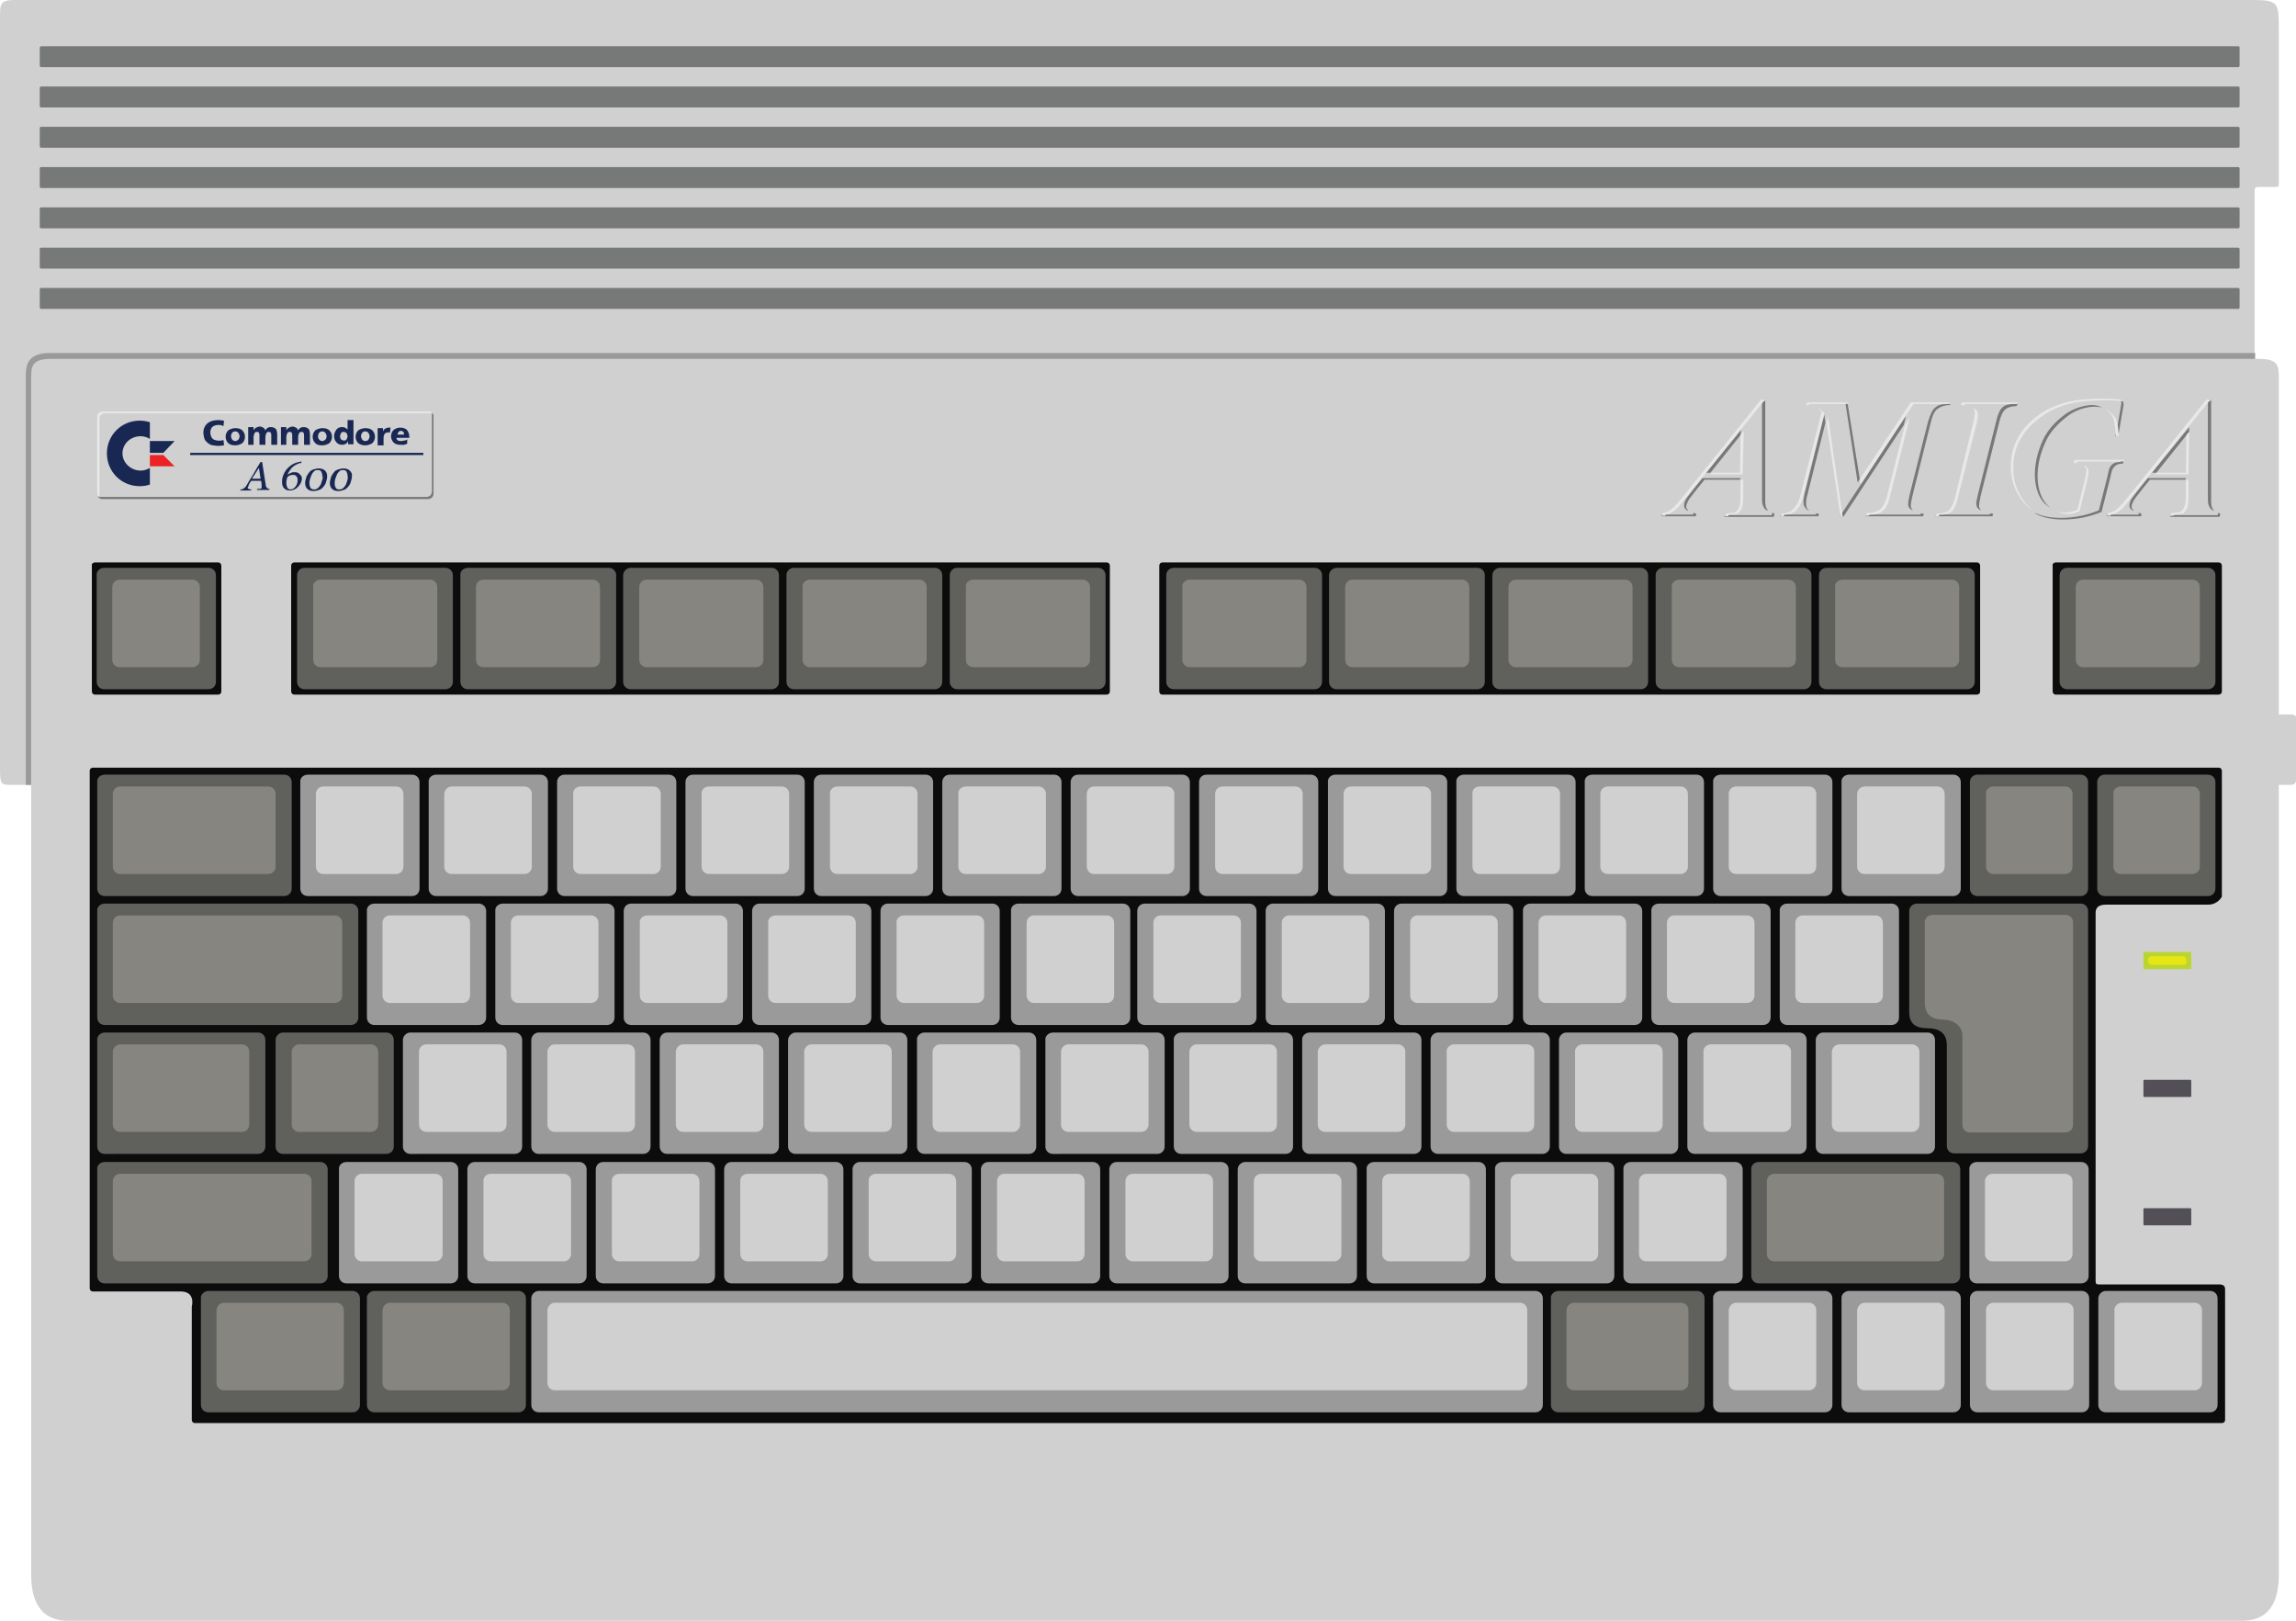 <svg xmlns="http://www.w3.org/2000/svg" viewBox="0 0 427.4 301.7">
  <path fill="#CFD0CF" fill-rule="evenodd" d="M9.9 146.1h-8c-1.7 0-1.9-.2-1.9-2.9V2.7C0 .6.3 0 2.7 0h416.4c4.9 0 5.1.4 5.1 5.1v29c0 .6 0 .7-.7.7h-3c-.7 0-.8.2-.8.7V133h6.7c.9 0 1 .3 1 .6v11.3c0 1-.1 1.2-1.5 1.2H9.9z"/>
  <path fill="none" stroke="#9B9A9A" stroke-width="2" stroke-miterlimit="10" d="M5.8 146.1V70.4c0-2.2 0-3.7 3.7-3.7h410.3"/>
  <path fill="#CFD0CF" fill-rule="evenodd" d="M12.7 301.7c-5.7 0-6.9-4.5-6.9-8.6V70.5c0-2.2 0-3.7 3.7-3.7h411c3.7 0 3.7 1.4 3.7 3.7v222.6c0 4.1-1.1 8.6-6.9 8.6H12.7z"/>
  <path fill="#0C0C0D" fill-rule="evenodd" d="M216.4 104.7H368c.4 0 .6.3.6.6v23.4c0 .4-.3.6-.6.6H216.4c-.4 0-.6-.3-.6-.6v-23.4c0-.3.2-.6.6-.6zm166.3 0H413c.4 0 .6.3.6.6v23.4c0 .4-.3.6-.6.6h-30.3c-.4 0-.6-.3-.6-.6v-23.4c-.1-.3.2-.6.6-.6zm-327.9 0H206c.4 0 .6.3.6.6v23.4c0 .4-.3.6-.6.6H54.8c-.4 0-.6-.3-.6-.6v-23.4c0-.3.2-.6.6-.6zm-37.1 0h22.9c.4 0 .6.3.6.6v23.4c0 .4-.3.6-.6.6H17.7c-.4 0-.6-.3-.6-.6v-23.4c-.1-.3.2-.6.6-.6zM414.2 240v24.3c0 .4-.3.6-.6.6H36.3c-.4 0-.6-.3-.6-.6v-21.1s.8-2.8-2.1-2.8H17.3c-.4 0-.6-.3-.6-.6v-96.3c0-.4.3-.6.6-.6H413c.4 0 .6.3.6.6v23.4s-.7 1.5-2.6 1.5h-19c-1.5 0-1.9.7-1.9 1.5v68.6c0 .4.1.6.6.6h22.1c1.2-.1 1.4.4 1.4.9z"/>
  <path fill="#777878" fill-rule="evenodd" d="M7.7 8.6h408.9c.2 0 .3.1.3.3v3.3c0 .2-.1.3-.3.3H7.7c-.2 0-.3-.1-.3-.3V8.9c0-.1.1-.3.3-.3zm0 7.5h408.9c.2 0 .3.1.3.3v3.3c0 .2-.1.3-.3.3H7.7c-.2 0-.3-.1-.3-.3v-3.3c0-.2.1-.3.3-.3zm0 7.5h408.9c.2 0 .3.1.3.3v3.3c0 .2-.1.3-.3.3H7.7c-.2 0-.3-.1-.3-.3v-3.3c0-.2.1-.3.3-.3zm0 7.5h408.9c.2 0 .3.1.3.3v3.3c0 .2-.1.3-.3.3H7.7c-.2 0-.3-.1-.3-.3v-3.3c0-.2.1-.3.3-.3zm0 7.5h408.9c.2 0 .3.1.3.3v3.3c0 .2-.1.3-.3.3H7.7c-.2 0-.3-.1-.3-.3v-3.3c0-.2.1-.3.3-.3zm0 7.5h408.9c.2 0 .3.1.3.3v3.3c0 .2-.1.3-.3.3H7.7c-.2 0-.3-.1-.3-.3v-3.3c0-.2.1-.3.3-.3zm0 7.5h408.9c.2 0 .3.1.3.3v3.3c0 .2-.1.3-.3.3H7.7c-.2 0-.3-.1-.3-.3v-3.3c0-.2.1-.3.3-.3z"/>
  <g fill-rule="evenodd">
    <path fill="#9B9A9A" d="M243.8 192.2h19.4c.8 0 1.4.6 1.4 1.4v19.8c0 .8-.6 1.4-1.4 1.4h-19.4c-.8 0-1.4-.6-1.4-1.4v-19.8c-.1-.7.6-1.4 1.4-1.4z"/>
    <path fill="#CFD0CF" d="M246.7 194.4h13.5c.8 0 1.4.6 1.4 1.4v13.5c0 .8-.6 1.4-1.4 1.4h-13.5c-.8 0-1.4-.6-1.4-1.4v-13.5c0-.7.7-1.4 1.4-1.4z"/>
    <path fill="#9B9A9A" d="M267.7 192.2h19.4c.8 0 1.4.6 1.4 1.4v19.8c0 .8-.6 1.4-1.4 1.4h-19.4c-.8 0-1.4-.6-1.4-1.4v-19.8c0-.7.6-1.4 1.4-1.4z"/>
    <path fill="#CFD0CF" d="M270.7 194.4h13.5c.8 0 1.4.6 1.4 1.4v13.5c0 .8-.6 1.4-1.4 1.4h-13.5c-.8 0-1.4-.6-1.4-1.4v-13.5c-.1-.7.6-1.4 1.4-1.4z"/>
    <path fill="#9B9A9A" d="M291.6 192.2H311c.8 0 1.4.6 1.4 1.4v19.8c0 .8-.6 1.4-1.4 1.4h-19.4c-.8 0-1.4-.6-1.4-1.4v-19.8c0-.7.6-1.4 1.4-1.4z"/>
    <path fill="#CFD0CF" d="M294.6 194.4h13.5c.8 0 1.4.6 1.4 1.4v13.5c0 .8-.6 1.4-1.4 1.4h-13.5c-.8 0-1.4-.6-1.4-1.4v-13.5c-.1-.7.6-1.4 1.4-1.4z"/>
    <path fill="#9B9A9A" d="M315.5 192.2h19.4c.8 0 1.4.6 1.4 1.4v19.8c0 .8-.6 1.4-1.4 1.4h-19.4c-.8 0-1.4-.6-1.4-1.4v-19.8c0-.7.6-1.4 1.4-1.4z"/>
    <path fill="#CFD0CF" d="M318.5 194.4H332c.8 0 1.4.6 1.4 1.4v13.5c0 .8-.6 1.4-1.4 1.4h-13.5c-.8 0-1.4-.6-1.4-1.4v-13.5c-.1-.7.6-1.4 1.4-1.4z"/>
    <path fill="#9B9A9A" d="M339.4 192.2h19.4c.8 0 1.4.6 1.4 1.4v19.8c0 .8-.6 1.4-1.4 1.4h-19.4c-.8 0-1.4-.6-1.4-1.4v-19.8c0-.7.6-1.4 1.4-1.4z"/>
    <path fill="#CFD0CF" d="M342.4 194.4h13.5c.8 0 1.4.6 1.4 1.4v13.5c0 .8-.6 1.4-1.4 1.4h-13.5c-.8 0-1.4-.6-1.4-1.4v-13.5c0-.7.6-1.4 1.4-1.4z"/>
    <path fill="#9B9A9A" d="M219.9 192.2h19.4c.8 0 1.4.6 1.4 1.4v19.8c0 .8-.6 1.4-1.4 1.4h-19.4c-.8 0-1.4-.6-1.4-1.4v-19.8c-.1-.7.6-1.4 1.4-1.4z"/>
    <path fill="#CFD0CF" d="M222.8 194.4h13.5c.8 0 1.4.6 1.4 1.4v13.5c0 .8-.6 1.4-1.4 1.4h-13.5c-.8 0-1.4-.6-1.4-1.4v-13.5c0-.7.6-1.4 1.4-1.4z"/>
    <path fill="#9B9A9A" d="M196 192.2h19.4c.8 0 1.4.6 1.4 1.4v19.8c0 .8-.6 1.4-1.4 1.4H196c-.8 0-1.4-.6-1.4-1.4v-19.8c-.1-.7.6-1.4 1.4-1.4z"/>
    <path fill="#CFD0CF" d="M198.9 194.4h13.5c.8 0 1.4.6 1.4 1.4v13.5c0 .8-.6 1.4-1.4 1.4h-13.5c-.8 0-1.4-.6-1.4-1.4v-13.5c0-.7.6-1.4 1.4-1.4z"/>
    <path fill="#9B9A9A" d="M172.1 192.2h19.4c.8 0 1.4.6 1.4 1.4v19.8c0 .8-.6 1.4-1.4 1.4h-19.4c-.8 0-1.4-.6-1.4-1.4v-19.8c-.1-.7.6-1.4 1.4-1.4z"/>
    <path fill="#CFD0CF" d="M175 194.4h13.5c.8 0 1.4.6 1.4 1.4v13.5c0 .8-.6 1.4-1.4 1.4H175c-.8 0-1.4-.6-1.4-1.4v-13.5c0-.7.6-1.4 1.4-1.4z"/>
    <path fill="#9B9A9A" d="M148.1 192.2h19.4c.8 0 1.4.6 1.4 1.4v19.8c0 .8-.6 1.4-1.4 1.4h-19.4c-.8 0-1.4-.6-1.4-1.4v-19.8c0-.7.7-1.4 1.4-1.4z"/>
    <path fill="#CFD0CF" d="M151.1 194.4h13.5c.8 0 1.4.6 1.4 1.4v13.5c0 .8-.6 1.4-1.4 1.4h-13.5c-.8 0-1.4-.6-1.4-1.4v-13.5c0-.7.6-1.4 1.4-1.4z"/>
    <path fill="#9B9A9A" d="M124.2 192.2h19.4c.8 0 1.4.6 1.4 1.4v19.8c0 .8-.6 1.4-1.4 1.4h-19.4c-.8 0-1.4-.6-1.4-1.4v-19.8c0-.7.6-1.4 1.4-1.4z"/>
    <path fill="#CFD0CF" d="M127.2 194.4h13.5c.8 0 1.4.6 1.4 1.4v13.5c0 .8-.6 1.4-1.4 1.4h-13.5c-.8 0-1.4-.6-1.4-1.4v-13.5c0-.7.6-1.4 1.4-1.4z"/>
    <path fill="#9B9A9A" d="M100.3 192.2h19.4c.8 0 1.4.6 1.4 1.4v19.8c0 .8-.6 1.4-1.4 1.4h-19.4c-.8 0-1.4-.6-1.4-1.4v-19.8c0-.7.6-1.4 1.4-1.4z"/>
    <path fill="#CFD0CF" d="M103.3 194.4h13.5c.8 0 1.4.6 1.4 1.4v13.5c0 .8-.6 1.4-1.4 1.4h-13.5c-.8 0-1.4-.6-1.4-1.4v-13.5c0-.7.6-1.4 1.4-1.4z"/>
    <path fill="#9B9A9A" d="M76.4 192.2h19.4c.8 0 1.4.6 1.4 1.4v19.8c0 .8-.6 1.4-1.4 1.4H76.4c-.8 0-1.4-.6-1.4-1.4v-19.8c0-.7.6-1.4 1.4-1.4z"/>
    <path fill="#CFD0CF" d="M79.4 194.4h13.5c.8 0 1.4.6 1.4 1.4v13.5c0 .8-.6 1.4-1.4 1.4H79.4c-.8 0-1.4-.6-1.4-1.4v-13.5c-.1-.7.6-1.4 1.4-1.4z"/>
    <path fill="#9B9A9A" d="M231.8 216.3h19.4c.8 0 1.4.6 1.4 1.4v19.8c0 .8-.6 1.4-1.4 1.4h-19.4c-.8 0-1.4-.6-1.4-1.4v-19.8c0-.8.7-1.4 1.4-1.4z"/>
    <path fill="#CFD0CF" d="M234.8 218.5h13.5c.8 0 1.4.6 1.4 1.4v13.5c0 .8-.6 1.4-1.4 1.4h-13.5c-.8 0-1.4-.6-1.4-1.4v-13.5c0-.8.6-1.4 1.4-1.4z"/>
    <path fill="#9B9A9A" d="M255.8 216.3h19.4c.8 0 1.4.6 1.4 1.4v19.8c0 .8-.6 1.4-1.4 1.4h-19.4c-.8 0-1.4-.6-1.4-1.4v-19.8c-.1-.8.6-1.4 1.4-1.4z"/>
    <path fill="#CFD0CF" d="M258.7 218.5h13.5c.8 0 1.4.6 1.4 1.4v13.5c0 .8-.6 1.4-1.4 1.4h-13.5c-.8 0-1.4-.6-1.4-1.4v-13.5c0-.8.6-1.4 1.4-1.4z"/>
    <path fill="#9B9A9A" d="M279.7 216.3h19.4c.8 0 1.4.6 1.4 1.4v19.8c0 .8-.6 1.4-1.4 1.4h-19.4c-.8 0-1.4-.6-1.4-1.4v-19.8c-.1-.8.6-1.4 1.4-1.4z"/>
    <path fill="#CFD0CF" d="M282.6 218.5h13.5c.8 0 1.4.6 1.4 1.4v13.5c0 .8-.6 1.4-1.4 1.4h-13.5c-.8 0-1.4-.6-1.4-1.4v-13.5c0-.8.6-1.4 1.4-1.4z"/>
    <path fill="#9B9A9A" d="M303.6 216.3H323c.8 0 1.4.6 1.4 1.4v19.8c0 .8-.6 1.4-1.4 1.4h-19.4c-.8 0-1.4-.6-1.4-1.4v-19.8c-.1-.8.6-1.4 1.4-1.4z"/>
    <path fill="#CFD0CF" d="M306.5 218.5H320c.8 0 1.4.6 1.4 1.4v13.5c0 .8-.6 1.4-1.4 1.4h-13.5c-.8 0-1.4-.6-1.4-1.4v-13.5c0-.8.6-1.4 1.4-1.4z"/>
    <path fill="#9B9A9A" d="M320.3 240.3h19.4c.8 0 1.4.6 1.4 1.4v19.8c0 .8-.6 1.4-1.4 1.4h-19.4c-.8 0-1.4-.6-1.4-1.4v-19.8c-.1-.7.6-1.4 1.4-1.4z"/>
    <path fill="#CFD0CF" d="M323.2 242.5h13.5c.8 0 1.4.6 1.4 1.4v13.5c0 .8-.6 1.4-1.4 1.4h-13.5c-.8 0-1.4-.6-1.4-1.4V244c0-.8.6-1.5 1.4-1.5z"/>
    <path fill="#9B9A9A" d="M344.2 240.3h19.4c.8 0 1.4.6 1.4 1.4v19.8c0 .8-.6 1.4-1.4 1.4h-19.4c-.8 0-1.4-.6-1.4-1.4v-19.8c-.1-.7.6-1.4 1.4-1.4z"/>
    <path fill="#CFD0CF" d="M347.1 242.5h13.5c.8 0 1.4.6 1.4 1.4v13.5c0 .8-.6 1.4-1.4 1.4h-13.5c-.8 0-1.4-.6-1.4-1.4V244c0-.8.7-1.5 1.4-1.5z"/>
    <path fill="#9B9A9A" d="M368.1 240.3h19.4c.8 0 1.4.6 1.4 1.4v19.8c0 .8-.6 1.4-1.4 1.4h-19.4c-.8 0-1.4-.6-1.4-1.4v-19.8c0-.7.6-1.4 1.4-1.4z"/>
    <path fill="#CFD0CF" d="M371.1 242.5h13.5c.8 0 1.4.6 1.4 1.4v13.5c0 .8-.6 1.4-1.4 1.4h-13.5c-.8 0-1.4-.6-1.4-1.4V244c-.1-.8.6-1.5 1.4-1.5z"/>
    <path fill="#9B9A9A" d="M392 240.3h19.4c.8 0 1.4.6 1.4 1.4v19.8c0 .8-.6 1.4-1.4 1.4H392c-.8 0-1.4-.6-1.4-1.4v-19.8c0-.7.6-1.4 1.4-1.4z"/>
    <path fill="#CFD0CF" d="M395 242.5h13.5c.8 0 1.4.6 1.4 1.4v13.5c0 .8-.6 1.4-1.4 1.4H395c-.8 0-1.4-.6-1.4-1.4V244c-.1-.8.6-1.5 1.4-1.5z"/>
    <path fill="#9B9A9A" d="M368 216.3h19.4c.8 0 1.4.6 1.4 1.4v19.8c0 .8-.6 1.4-1.4 1.4H368c-.8 0-1.4-.6-1.4-1.4v-19.8c-.1-.8.6-1.4 1.4-1.4z"/>
    <path fill="#CFD0CF" d="M370.9 218.5h13.5c.8 0 1.4.6 1.4 1.4v13.5c0 .8-.6 1.4-1.4 1.4h-13.5c-.8 0-1.4-.6-1.4-1.4v-13.5c0-.8.7-1.4 1.4-1.4z"/>
    <path fill="#9B9A9A" d="M207.9 216.3h19.4c.8 0 1.4.6 1.4 1.4v19.8c0 .8-.6 1.4-1.4 1.4h-19.4c-.8 0-1.4-.6-1.4-1.4v-19.8c0-.8.6-1.4 1.4-1.4z"/>
    <path fill="#CFD0CF" d="M210.9 218.5h13.5c.8 0 1.4.6 1.4 1.4v13.5c0 .8-.6 1.4-1.4 1.4h-13.5c-.8 0-1.4-.6-1.4-1.4v-13.5c0-.8.6-1.4 1.4-1.4z"/>
    <path fill="#9B9A9A" d="M184 216.3h19.4c.8 0 1.4.6 1.4 1.4v19.8c0 .8-.6 1.4-1.4 1.4H184c-.8 0-1.4-.6-1.4-1.4v-19.8c0-.8.6-1.4 1.4-1.4z"/>
    <path fill="#CFD0CF" d="M187 218.5h13.5c.8 0 1.4.6 1.4 1.4v13.5c0 .8-.6 1.4-1.4 1.4H187c-.8 0-1.4-.6-1.4-1.4v-13.5c0-.8.6-1.4 1.4-1.4z"/>
    <path fill="#9B9A9A" d="M160.1 216.3h19.4c.8 0 1.4.6 1.4 1.4v19.8c0 .8-.6 1.4-1.4 1.4h-19.4c-.8 0-1.4-.6-1.4-1.4v-19.8c0-.8.6-1.4 1.4-1.4z"/>
    <path fill="#CFD0CF" d="M163.1 218.5h13.5c.8 0 1.4.6 1.4 1.4v13.5c0 .8-.6 1.4-1.4 1.4h-13.5c-.8 0-1.4-.6-1.4-1.4v-13.5c-.1-.8.6-1.4 1.4-1.4z"/>
    <path fill="#9B9A9A" d="M136.2 216.3h19.4c.8 0 1.4.6 1.4 1.4v19.8c0 .8-.6 1.4-1.4 1.4h-19.4c-.8 0-1.4-.6-1.4-1.4v-19.8c0-.8.6-1.4 1.4-1.4z"/>
    <path fill="#CFD0CF" d="M139.2 218.5h13.5c.8 0 1.4.6 1.4 1.4v13.5c0 .8-.6 1.4-1.4 1.4h-13.5c-.8 0-1.4-.6-1.4-1.4v-13.5c-.1-.8.6-1.4 1.4-1.4z"/>
    <path fill="#9B9A9A" d="M112.3 216.3h19.4c.8 0 1.4.6 1.4 1.4v19.8c0 .8-.6 1.4-1.4 1.4h-19.4c-.8 0-1.4-.6-1.4-1.4v-19.8c0-.8.6-1.4 1.4-1.4z"/>
    <path fill="#CFD0CF" d="M115.3 218.5h13.5c.8 0 1.4.6 1.4 1.4v13.5c0 .8-.6 1.4-1.4 1.4h-13.5c-.8 0-1.4-.6-1.4-1.4v-13.5c-.1-.8.6-1.4 1.4-1.4z"/>
    <path fill="#9B9A9A" d="M88.4 216.3h19.4c.8 0 1.4.6 1.4 1.4v19.8c0 .8-.6 1.4-1.4 1.4H88.4c-.8 0-1.4-.6-1.4-1.4v-19.8c0-.8.6-1.4 1.4-1.4z"/>
    <path fill="#CFD0CF" d="M91.4 218.5h13.5c.8 0 1.4.6 1.4 1.4v13.5c0 .8-.6 1.4-1.4 1.4H91.4c-.8 0-1.4-.6-1.4-1.4v-13.5c-.1-.8.6-1.4 1.4-1.4z"/>
    <path fill="#9B9A9A" d="M64.5 216.3h19.4c.8 0 1.4.6 1.4 1.4v19.8c0 .8-.6 1.4-1.4 1.4H64.5c-.8 0-1.4-.6-1.4-1.4v-19.8c-.1-.8.6-1.4 1.4-1.4z"/>
    <path fill="#CFD0CF" d="M67.4 218.5H81c.8 0 1.4.6 1.4 1.4v13.5c0 .8-.6 1.4-1.4 1.4H67.4c-.8 0-1.4-.6-1.4-1.4v-13.5c0-.8.6-1.4 1.4-1.4z"/>
    <path fill="#9B9A9A" d="M100.3 240.3h185.5c.8 0 1.4.6 1.4 1.4v19.8c0 .8-.6 1.4-1.4 1.4H100.3c-.8 0-1.4-.6-1.4-1.4v-19.8c0-.7.6-1.4 1.4-1.4z"/>
    <path fill="#CFD0CF" d="M103.3 242.5h179.6c.8 0 1.4.6 1.4 1.4v13.5c0 .8-.6 1.4-1.4 1.4H103.3c-.8 0-1.4-.6-1.4-1.4V244c0-.8.6-1.5 1.4-1.5z"/>
    <path fill="#9B9A9A" d="M237 168.2h19.4c.8 0 1.4.6 1.4 1.4v19.8c0 .8-.6 1.4-1.4 1.4H237c-.8 0-1.4-.6-1.4-1.4v-19.8c0-.8.6-1.4 1.4-1.4z"/>
    <path fill="#CFD0CF" d="M240 170.4h13.5c.8 0 1.4.6 1.4 1.4v13.5c0 .8-.6 1.4-1.4 1.4H240c-.8 0-1.4-.6-1.4-1.4v-13.5c0-.8.6-1.4 1.4-1.4z"/>
    <path fill="#9B9A9A" d="M260.9 168.2h19.4c.8 0 1.4.6 1.4 1.4v19.8c0 .8-.6 1.4-1.4 1.4h-19.4c-.8 0-1.4-.6-1.4-1.4v-19.8c0-.8.6-1.4 1.4-1.4z"/>
    <path fill="#CFD0CF" d="M263.9 170.4h13.5c.8 0 1.4.6 1.4 1.4v13.5c0 .8-.6 1.4-1.4 1.4h-13.5c-.8 0-1.4-.6-1.4-1.4v-13.5c0-.8.6-1.4 1.4-1.4z"/>
    <path fill="#9B9A9A" d="M284.9 168.2h19.4c.8 0 1.4.6 1.4 1.4v19.8c0 .8-.6 1.4-1.4 1.4h-19.4c-.8 0-1.4-.6-1.4-1.4v-19.8c-.1-.8.6-1.4 1.4-1.4z"/>
    <path fill="#CFD0CF" d="M287.8 170.4h13.5c.8 0 1.4.6 1.4 1.4v13.5c0 .8-.6 1.4-1.4 1.4h-13.5c-.8 0-1.4-.6-1.4-1.4v-13.5c0-.8.6-1.4 1.4-1.4z"/>
    <path fill="#9B9A9A" d="M308.8 168.2h19.4c.8 0 1.4.6 1.4 1.4v19.8c0 .8-.6 1.4-1.4 1.4h-19.4c-.8 0-1.4-.6-1.4-1.4v-19.8c-.1-.8.6-1.4 1.4-1.4z"/>
    <path fill="#CFD0CF" d="M311.7 170.4h13.5c.8 0 1.4.6 1.4 1.4v13.5c0 .8-.6 1.4-1.4 1.4h-13.5c-.8 0-1.4-.6-1.4-1.4v-13.5c0-.8.6-1.4 1.4-1.4z"/>
    <path fill="#9B9A9A" d="M332.7 168.2h19.4c.8 0 1.4.6 1.4 1.4v19.8c0 .8-.6 1.4-1.4 1.4h-19.4c-.8 0-1.4-.6-1.4-1.4v-19.8c-.1-.8.6-1.4 1.4-1.4z"/>
    <path fill="#CFD0CF" d="M335.6 170.4h13.5c.8 0 1.4.6 1.4 1.4v13.5c0 .8-.6 1.4-1.4 1.4h-13.5c-.8 0-1.4-.6-1.4-1.4v-13.5c0-.8.6-1.4 1.4-1.4z"/>
    <path fill="#9B9A9A" d="M213.1 168.2h19.4c.8 0 1.4.6 1.4 1.4v19.8c0 .8-.6 1.4-1.4 1.4h-19.4c-.8 0-1.4-.6-1.4-1.4v-19.8c0-.8.6-1.4 1.4-1.4z"/>
    <path fill="#CFD0CF" d="M216.1 170.4h13.5c.8 0 1.4.6 1.4 1.4v13.5c0 .8-.6 1.4-1.4 1.4h-13.5c-.8 0-1.4-.6-1.4-1.4v-13.5c0-.8.6-1.4 1.4-1.4z"/>
    <path fill="#9B9A9A" d="M189.6 168.2H209c.8 0 1.4.6 1.4 1.4v19.8c0 .8-.6 1.4-1.4 1.4h-19.4c-.8 0-1.4-.6-1.4-1.4v-19.8c-.1-.8.6-1.4 1.4-1.4z"/>
    <path fill="#CFD0CF" d="M192.5 170.4H206c.8 0 1.4.6 1.4 1.4v13.5c0 .8-.6 1.4-1.4 1.4h-13.5c-.8 0-1.4-.6-1.4-1.4v-13.5c0-.8.6-1.4 1.4-1.4z"/>
    <path fill="#9B9A9A" d="M165.3 168.2h19.4c.8 0 1.4.6 1.4 1.4v19.8c0 .8-.6 1.4-1.4 1.4h-19.4c-.8 0-1.4-.6-1.4-1.4v-19.8c0-.8.6-1.4 1.4-1.4z"/>
    <path fill="#CFD0CF" d="M168.3 170.4h13.5c.8 0 1.4.6 1.4 1.4v13.5c0 .8-.6 1.4-1.4 1.4h-13.5c-.8 0-1.4-.6-1.4-1.4v-13.5c-.1-.8.6-1.4 1.4-1.4z"/>
    <path fill="#9B9A9A" d="M141.4 168.2h19.4c.8 0 1.4.6 1.4 1.4v19.8c0 .8-.6 1.4-1.4 1.4h-19.4c-.8 0-1.4-.6-1.4-1.4v-19.8c0-.8.6-1.4 1.4-1.4z"/>
    <path fill="#CFD0CF" d="M144.4 170.4h13.5c.8 0 1.4.6 1.4 1.4v13.5c0 .8-.6 1.4-1.4 1.4h-13.5c-.8 0-1.4-.6-1.4-1.4v-13.5c-.1-.8.6-1.4 1.4-1.4z"/>
    <path fill="#9B9A9A" d="M117.5 168.2h19.4c.8 0 1.4.6 1.4 1.4v19.8c0 .8-.6 1.4-1.4 1.4h-19.4c-.8 0-1.4-.6-1.4-1.4v-19.8c0-.8.6-1.4 1.4-1.4z"/>
    <path fill="#CFD0CF" d="M120.5 170.4H134c.8 0 1.4.6 1.4 1.4v13.5c0 .8-.6 1.4-1.4 1.4h-13.5c-.8 0-1.4-.6-1.4-1.4v-13.5c-.1-.8.6-1.4 1.4-1.4z"/>
    <path fill="#9B9A9A" d="M93.6 168.2H113c.8 0 1.4.6 1.4 1.4v19.8c0 .8-.6 1.4-1.4 1.4H93.6c-.8 0-1.4-.6-1.4-1.4v-19.8c-.1-.8.6-1.4 1.4-1.4z"/>
    <path fill="#CFD0CF" d="M96.5 170.4H110c.8 0 1.4.6 1.4 1.4v13.5c0 .8-.6 1.4-1.4 1.4H96.5c-.8 0-1.4-.6-1.4-1.4v-13.5c0-.8.6-1.4 1.4-1.4z"/>
    <path fill="#9B9A9A" d="M69.7 168.2h19.4c.8 0 1.4.6 1.4 1.4v19.8c0 .8-.6 1.4-1.4 1.4H69.7c-.8 0-1.4-.6-1.4-1.4v-19.8c-.1-.8.6-1.4 1.4-1.4z"/>
    <path fill="#CFD0CF" d="M72.6 170.4h13.5c.8 0 1.4.6 1.4 1.4v13.5c0 .8-.6 1.4-1.4 1.4H72.6c-.8 0-1.4-.6-1.4-1.4v-13.5c0-.8.6-1.4 1.4-1.4z"/>
    <path fill="#9B9A9A" d="M224.6 144.2H244c.8 0 1.4.6 1.4 1.4v19.8c0 .8-.6 1.4-1.4 1.4h-19.4c-.8 0-1.4-.6-1.4-1.4v-19.8c0-.8.6-1.4 1.4-1.4z"/>
    <path fill="#CFD0CF" d="M227.6 146.4h13.5c.8 0 1.4.6 1.4 1.4v13.5c0 .8-.6 1.4-1.4 1.4h-13.5c-.8 0-1.4-.6-1.4-1.4v-13.5c0-.8.6-1.4 1.4-1.4z"/>
    <path fill="#9B9A9A" d="M248.6 144.2H268c.8 0 1.4.6 1.4 1.4v19.8c0 .8-.6 1.4-1.4 1.4h-19.4c-.8 0-1.4-.6-1.4-1.4v-19.8c-.1-.8.6-1.4 1.4-1.4z"/>
    <path fill="#CFD0CF" d="M251.5 146.4H265c.8 0 1.4.6 1.4 1.4v13.5c0 .8-.6 1.4-1.4 1.4h-13.5c-.8 0-1.4-.6-1.4-1.4v-13.5c0-.8.6-1.4 1.4-1.4z"/>
    <path fill="#9B9A9A" d="M272.5 144.2h19.4c.8 0 1.4.6 1.4 1.4v19.8c0 .8-.6 1.4-1.4 1.4h-19.4c-.8 0-1.4-.6-1.4-1.4v-19.8c-.1-.8.6-1.4 1.4-1.4z"/>
    <path fill="#CFD0CF" d="M275.4 146.4H289c.8 0 1.4.6 1.4 1.4v13.5c0 .8-.6 1.4-1.4 1.4h-13.5c-.8 0-1.4-.6-1.4-1.4v-13.5c-.1-.8.5-1.4 1.3-1.4z"/>
    <path fill="#9B9A9A" d="M296.4 144.2h19.4c.8 0 1.4.6 1.4 1.4v19.8c0 .8-.6 1.4-1.4 1.4h-19.4c-.8 0-1.4-.6-1.4-1.4v-19.8c-.1-.8.6-1.4 1.4-1.4z"/>
    <path fill="#CFD0CF" d="M299.3 146.4h13.5c.8 0 1.4.6 1.4 1.4v13.5c0 .8-.6 1.4-1.4 1.4h-13.5c-.8 0-1.4-.6-1.4-1.4v-13.5c0-.8.6-1.4 1.4-1.4z"/>
    <path fill="#9B9A9A" d="M320.3 144.2h19.4c.8 0 1.4.6 1.4 1.4v19.8c0 .8-.6 1.4-1.4 1.4h-19.4c-.8 0-1.4-.6-1.4-1.4v-19.8c-.1-.8.6-1.4 1.4-1.4z"/>
    <path fill="#CFD0CF" d="M323.2 146.4h13.5c.8 0 1.4.6 1.4 1.4v13.5c0 .8-.6 1.4-1.4 1.4h-13.5c-.8 0-1.4-.6-1.4-1.4v-13.5c0-.8.6-1.4 1.4-1.4z"/>
    <path fill="#9B9A9A" d="M344.2 144.2h19.4c.8 0 1.4.6 1.4 1.4v19.8c0 .8-.6 1.4-1.4 1.4h-19.4c-.8 0-1.4-.6-1.4-1.4v-19.8c-.1-.8.6-1.4 1.4-1.4z"/>
    <path fill="#CFD0CF" d="M347.1 146.4h13.5c.8 0 1.4.6 1.4 1.4v13.5c0 .8-.6 1.4-1.4 1.4h-13.5c-.8 0-1.4-.6-1.4-1.4v-13.5c0-.8.7-1.4 1.4-1.4z"/>
    <path fill="#9B9A9A" d="M200.7 144.2h19.4c.8 0 1.4.6 1.4 1.4v19.8c0 .8-.6 1.4-1.4 1.4h-19.4c-.8 0-1.4-.6-1.4-1.4v-19.8c0-.8.6-1.4 1.4-1.4z"/>
    <path fill="#CFD0CF" d="M203.7 146.4h13.5c.8 0 1.4.6 1.4 1.4v13.5c0 .8-.6 1.4-1.4 1.4h-13.5c-.8 0-1.4-.6-1.4-1.4v-13.5c0-.8.6-1.4 1.4-1.4z"/>
    <path fill="#9B9A9A" d="M176.8 144.2h19.4c.8 0 1.4.6 1.4 1.4v19.8c0 .8-.6 1.4-1.4 1.4h-19.4c-.8 0-1.4-.6-1.4-1.4v-19.8c0-.8.6-1.4 1.4-1.4z"/>
    <path fill="#CFD0CF" d="M179.8 146.4h13.5c.8 0 1.4.6 1.4 1.4v13.5c0 .8-.6 1.4-1.4 1.4h-13.5c-.8 0-1.4-.6-1.4-1.4v-13.5c-.1-.8.6-1.4 1.4-1.4z"/>
    <path fill="#9B9A9A" d="M152.9 144.2h19.4c.8 0 1.4.6 1.4 1.4v19.8c0 .8-.6 1.4-1.4 1.4h-19.4c-.8 0-1.4-.6-1.4-1.4v-19.8c0-.8.6-1.4 1.4-1.4z"/>
    <path fill="#CFD0CF" d="M155.9 146.4h13.5c.8 0 1.4.6 1.4 1.4v13.5c0 .8-.6 1.4-1.4 1.4h-13.5c-.8 0-1.4-.6-1.4-1.4v-13.5c-.1-.8.6-1.4 1.4-1.4z"/>
    <path fill="#9B9A9A" d="M129 144.2h19.4c.8 0 1.4.6 1.4 1.4v19.8c0 .8-.6 1.4-1.4 1.4H129c-.8 0-1.4-.6-1.4-1.4v-19.8c0-.8.6-1.4 1.4-1.4z"/>
    <path fill="#CFD0CF" d="M132 146.4h13.5c.8 0 1.4.6 1.4 1.4v13.5c0 .8-.6 1.4-1.4 1.4H132c-.8 0-1.4-.6-1.4-1.4v-13.5c-.1-.8.6-1.4 1.4-1.4z"/>
    <path fill="#9B9A9A" d="M105.1 144.2h19.4c.8 0 1.4.6 1.4 1.4v19.8c0 .8-.6 1.4-1.4 1.4h-19.4c-.8 0-1.4-.6-1.4-1.4v-19.8c0-.8.6-1.4 1.4-1.4z"/>
    <path fill="#CFD0CF" d="M108.1 146.4h13.5c.8 0 1.4.6 1.4 1.4v13.5c0 .8-.6 1.4-1.4 1.4h-13.5c-.8 0-1.4-.6-1.4-1.4v-13.5c-.1-.8.6-1.4 1.4-1.4z"/>
    <path fill="#9B9A9A" d="M81.2 144.2h19.4c.8 0 1.4.6 1.4 1.4v19.8c0 .8-.6 1.4-1.4 1.4H81.2c-.8 0-1.4-.6-1.4-1.4v-19.8c-.1-.8.6-1.4 1.4-1.4z"/>
    <path fill="#CFD0CF" d="M84.1 146.4h13.5c.8 0 1.4.6 1.4 1.4v13.5c0 .8-.6 1.4-1.4 1.4H84.1c-.8 0-1.4-.6-1.4-1.4v-13.5c0-.8.7-1.4 1.4-1.4z"/>
    <path fill="#9B9A9A" d="M57.3 144.2h19.4c.8 0 1.4.6 1.4 1.4v19.8c0 .8-.6 1.4-1.4 1.4H57.3c-.8 0-1.4-.6-1.4-1.4v-19.8c-.1-.8.6-1.4 1.4-1.4z"/>
    <path fill="#CFD0CF" d="M60.2 146.4h13.5c.8 0 1.4.6 1.4 1.4v13.5c0 .8-.6 1.4-1.4 1.4H60.2c-.8 0-1.4-.6-1.4-1.4v-13.5c0-.8.6-1.4 1.4-1.4z"/>
    <path fill="#60605D" d="M19.5 216.3h40.1c.8 0 1.4.6 1.4 1.4v19.8c0 .8-.6 1.4-1.4 1.4H19.5c-.8 0-1.4-.6-1.4-1.4v-19.8c-.1-.8.6-1.4 1.4-1.4z"/>
    <path fill="#868580" d="M22.4 218.5h34.2c.8 0 1.4.6 1.4 1.4v13.5c0 .8-.6 1.4-1.4 1.4H22.4c-.8 0-1.4-.6-1.4-1.4v-13.5c0-.8.6-1.4 1.4-1.4z"/>
    <path fill="#60605D" d="M327.4 216.3h36.1c.8 0 1.4.6 1.4 1.4v19.8c0 .8-.6 1.4-1.4 1.4h-36.1c-.8 0-1.4-.6-1.4-1.4v-19.8c-.1-.8.6-1.4 1.4-1.4z"/>
    <path fill="#868580" d="M330.3 218.5h30.2c.8 0 1.4.6 1.4 1.4v13.5c0 .8-.6 1.4-1.4 1.4h-30.2c-.8 0-1.4-.6-1.4-1.4v-13.5c0-.8.6-1.4 1.4-1.4z"/>
    <path fill="#60605D" d="M38.8 240.3h26.8c.8 0 1.4.6 1.4 1.4v19.8c0 .8-.6 1.4-1.4 1.4H38.8c-.8 0-1.4-.6-1.4-1.4v-19.8c-.1-.7.6-1.4 1.4-1.4z"/>
    <path fill="#868580" d="M41.7 242.5h20.9c.8 0 1.4.6 1.4 1.4v13.5c0 .8-.6 1.4-1.4 1.4H41.7c-.8 0-1.4-.6-1.4-1.4V244c0-.8.6-1.5 1.4-1.5z"/>
    <path fill="#60605D" d="M69.7 240.3h26.8c.8 0 1.4.6 1.4 1.4v19.8c0 .8-.6 1.4-1.4 1.4H69.7c-.8 0-1.4-.6-1.4-1.4v-19.8c-.1-.7.6-1.4 1.4-1.4z"/>
    <path fill="#868580" d="M72.6 242.5h20.9c.8 0 1.4.6 1.4 1.4v13.5c0 .8-.6 1.4-1.4 1.4H72.6c-.8 0-1.4-.6-1.4-1.4V244c0-.8.6-1.5 1.4-1.5z"/>
    <path fill="#60605D" d="M290.1 240.3h25.8c.8 0 1.4.6 1.4 1.4v19.8c0 .8-.6 1.4-1.4 1.4h-25.8c-.8 0-1.4-.6-1.4-1.4v-19.8c-.1-.7.6-1.4 1.4-1.4z"/>
    <path fill="#868580" d="M293 242.5h19.9c.8 0 1.4.6 1.4 1.4v13.5c0 .8-.6 1.4-1.4 1.4H293c-.8 0-1.4-.6-1.4-1.4V244c0-.8.6-1.5 1.4-1.5z"/>
    <path fill="#60605D" d="M19.5 192.2H48c.8 0 1.4.6 1.4 1.4v19.8c0 .8-.6 1.4-1.4 1.4H19.5c-.8 0-1.4-.6-1.4-1.4v-19.8c-.1-.7.6-1.4 1.4-1.4z"/>
    <path fill="#868580" d="M22.4 194.4H45c.8 0 1.4.6 1.4 1.4v13.5c0 .8-.6 1.4-1.4 1.4H22.4c-.8 0-1.4-.6-1.4-1.4v-13.5c0-.7.6-1.4 1.4-1.4z"/>
    <path fill="#60605D" d="M52.7 192.2h19.2c.8 0 1.4.6 1.4 1.4v19.8c0 .8-.6 1.4-1.4 1.4H52.7c-.8 0-1.4-.6-1.4-1.4v-19.8c0-.7.6-1.4 1.4-1.4z"/>
    <path fill="#868580" d="M55.7 194.4H69c.8 0 1.4.6 1.4 1.4v13.5c0 .8-.6 1.4-1.4 1.4H55.7c-.8 0-1.4-.6-1.4-1.4v-13.5c0-.7.6-1.4 1.4-1.4z"/>
    <path fill="#60605D" d="M368.1 144.2h19.2c.8 0 1.4.6 1.4 1.4v19.8c0 .8-.6 1.4-1.4 1.4h-19.2c-.8 0-1.4-.6-1.4-1.4v-19.8c0-.8.6-1.4 1.4-1.4z"/>
    <path fill="#868580" d="M371.1 146.4h13.3c.8 0 1.4.6 1.4 1.4v13.5c0 .8-.6 1.4-1.4 1.4h-13.3c-.8 0-1.4-.6-1.4-1.4v-13.5c-.1-.8.6-1.4 1.4-1.4z"/>
    <path fill="#60605D" d="M391.8 144.2H411c.8 0 1.4.6 1.4 1.4v19.8c0 .8-.6 1.4-1.4 1.4h-19.2c-.8 0-1.4-.6-1.4-1.4v-19.8c0-.8.6-1.4 1.4-1.4z"/>
    <path fill="#868580" d="M394.8 146.4h13.3c.8 0 1.4.6 1.4 1.4v13.5c0 .8-.6 1.4-1.4 1.4h-13.3c-.8 0-1.4-.6-1.4-1.4v-13.5c-.1-.8.6-1.4 1.4-1.4z"/>
    <path fill="#60605D" d="M19.5 168.2h45.8c.8 0 1.4.6 1.4 1.4v19.8c0 .8-.6 1.4-1.4 1.4H19.5c-.8 0-1.4-.6-1.4-1.4v-19.8c-.1-.8.6-1.4 1.4-1.4z"/>
    <path fill="#868580" d="M22.4 170.4h39.9c.8 0 1.4.6 1.4 1.4v13.5c0 .8-.6 1.4-1.4 1.4H22.4c-.8 0-1.4-.6-1.4-1.4v-13.5c0-.8.6-1.4 1.4-1.4z"/>
    <path fill="#60605D" d="M19.5 144.2h33.4c.8 0 1.4.6 1.4 1.4v19.8c0 .8-.6 1.4-1.4 1.4H19.5c-.8 0-1.4-.6-1.4-1.4v-19.8c-.1-.8.6-1.4 1.4-1.4z"/>
    <path fill="#868580" d="M22.4 146.4h27.5c.8 0 1.4.6 1.4 1.4v13.5c0 .8-.6 1.4-1.4 1.4H22.4c-.8 0-1.4-.6-1.4-1.4v-13.5c0-.8.6-1.4 1.4-1.4z"/>
    <path fill="#60605D" d="M356.8 168.2h30.5c.8 0 1.4.6 1.4 1.4v43.7c0 .8-.6 1.4-1.4 1.4h-23.5c-.8 0-1.4-.6-1.4-1.4v-18.7c0-2.4-1.5-3.2-3.7-3.2-3 0-3.3-1.8-3.3-3v-18.8c0-.8.7-1.4 1.4-1.4z"/>
    <path fill="#868580" d="M359.7 170.3h24.8c.8 0 1.4.6 1.4 1.4v37.7c0 .8-.6 1.4-1.4 1.4h-17.8c-.8 0-1.4-.6-1.4-1.4v-16.6c0-2-1.9-3-3.6-3-3.1 0-3.4-2.1-3.4-3.1v-15c0-.8.6-1.4 1.4-1.4z"/>
    <path fill="#60605D" d="M19.4 105.7h19.4c.8 0 1.4.6 1.4 1.4v19.8c0 .8-.6 1.4-1.4 1.4H19.4c-.8 0-1.4-.6-1.4-1.4v-19.8c-.1-.8.6-1.4 1.4-1.4z"/>
    <path fill="#868580" d="M22.3 107.9h13.5c.8 0 1.4.6 1.4 1.4v13.5c0 .8-.6 1.4-1.4 1.4H22.3c-.8 0-1.4-.6-1.4-1.4v-13.5c0-.8.6-1.4 1.4-1.4z"/>
    <path fill="#60605D" d="M56.7 105.7h26.2c.8 0 1.4.6 1.4 1.4v19.8c0 .8-.6 1.4-1.4 1.4H56.7c-.8 0-1.4-.6-1.4-1.4v-19.8c0-.8.6-1.4 1.4-1.4z"/>
    <path fill="#868580" d="M59.7 107.9H80c.8 0 1.4.6 1.4 1.4v13.5c0 .8-.6 1.4-1.4 1.4H59.7c-.8 0-1.4-.6-1.4-1.4v-13.5c-.1-.8.6-1.4 1.4-1.4z"/>
    <path fill="#60605D" d="M87.1 105.7h26.2c.8 0 1.4.6 1.4 1.4v19.8c0 .8-.6 1.4-1.4 1.4H87.1c-.8 0-1.4-.6-1.4-1.4v-19.8c-.1-.8.6-1.4 1.4-1.4z"/>
    <path fill="#868580" d="M90 107.9h20.3c.8 0 1.4.6 1.4 1.4v13.5c0 .8-.6 1.4-1.4 1.4H90c-.8 0-1.4-.6-1.4-1.4v-13.5c0-.8.6-1.4 1.4-1.4z"/>
    <path fill="#60605D" d="M117.4 105.7h26.2c.8 0 1.4.6 1.4 1.4v19.8c0 .8-.6 1.4-1.4 1.4h-26.2c-.8 0-1.4-.6-1.4-1.4v-19.8c0-.8.7-1.4 1.4-1.4z"/>
    <path fill="#868580" d="M120.4 107.9h20.3c.8 0 1.4.6 1.4 1.4v13.5c0 .8-.6 1.4-1.4 1.4h-20.3c-.8 0-1.4-.6-1.4-1.4v-13.5c0-.8.6-1.4 1.4-1.4z"/>
    <path fill="#60605D" d="M147.8 105.7H174c.8 0 1.4.6 1.4 1.4v19.8c0 .8-.6 1.4-1.4 1.4h-26.2c-.8 0-1.4-.6-1.4-1.4v-19.8c0-.8.6-1.4 1.4-1.4z"/>
    <path fill="#868580" d="M150.8 107.9h20.3c.8 0 1.4.6 1.4 1.4v13.5c0 .8-.6 1.4-1.4 1.4h-20.3c-.8 0-1.4-.6-1.4-1.4v-13.5c-.1-.8.6-1.4 1.4-1.4z"/>
    <path fill="#60605D" d="M178.2 105.7h26.2c.8 0 1.4.6 1.4 1.4v19.8c0 .8-.6 1.4-1.4 1.4h-26.2c-.8 0-1.4-.6-1.4-1.4v-19.8c0-.8.6-1.4 1.4-1.4z"/>
    <path fill="#868580" d="M181.2 107.9h20.3c.8 0 1.4.6 1.4 1.4v13.5c0 .8-.6 1.4-1.4 1.4h-20.3c-.8 0-1.4-.6-1.4-1.4v-13.5c-.1-.8.6-1.4 1.4-1.4z"/>
    <path fill="#60605D" d="M218.5 105.7h26.2c.8 0 1.4.6 1.4 1.4v19.8c0 .8-.6 1.4-1.4 1.4h-26.2c-.8 0-1.4-.6-1.4-1.4v-19.8c0-.8.6-1.4 1.4-1.4z"/>
    <path fill="#868580" d="M221.5 107.9h20.3c.8 0 1.4.6 1.4 1.4v13.5c0 .8-.6 1.4-1.4 1.4h-20.3c-.8 0-1.4-.6-1.4-1.4v-13.5c-.1-.8.6-1.4 1.4-1.4z"/>
    <path fill="#60605D" d="M248.9 105.7H275c.8 0 1.4.6 1.4 1.4v19.8c0 .8-.6 1.4-1.4 1.4h-26.2c-.8 0-1.4-.6-1.4-1.4v-19.8c0-.8.7-1.4 1.5-1.4z"/>
    <path fill="#868580" d="M251.8 107.9h20.3c.8 0 1.4.6 1.4 1.4v13.5c0 .8-.6 1.4-1.4 1.4h-20.3c-.8 0-1.4-.6-1.4-1.4v-13.5c0-.8.6-1.4 1.4-1.4z"/>
    <path fill="#60605D" d="M279.2 105.7h26.2c.8 0 1.4.6 1.4 1.4v19.8c0 .8-.6 1.4-1.4 1.4h-26.2c-.8 0-1.4-.6-1.4-1.4v-19.8c0-.8.7-1.4 1.4-1.4z"/>
    <path fill="#868580" d="M282.2 107.9h20.3c.8 0 1.4.6 1.4 1.4v13.5c0 .8-.6 1.4-1.4 1.4h-20.3c-.8 0-1.4-.6-1.4-1.4v-13.5c0-.8.6-1.4 1.4-1.4z"/>
    <path fill="#60605D" d="M309.6 105.7h26.2c.8 0 1.4.6 1.4 1.4v19.8c0 .8-.6 1.4-1.4 1.4h-26.2c-.8 0-1.4-.6-1.4-1.4v-19.8c0-.8.6-1.4 1.4-1.4z"/>
    <path fill="#868580" d="M312.6 107.9h20.3c.8 0 1.4.6 1.4 1.4v13.5c0 .8-.6 1.4-1.4 1.4h-20.3c-.8 0-1.4-.6-1.4-1.4v-13.5c-.1-.8.6-1.4 1.4-1.4z"/>
    <path fill="#60605D" d="M340 105.7h26.2c.8 0 1.4.6 1.4 1.4v19.8c0 .8-.6 1.4-1.4 1.4H340c-.8 0-1.4-.6-1.4-1.4v-19.8c0-.8.6-1.4 1.4-1.4z"/>
    <path fill="#868580" d="M343 107.9h20.3c.8 0 1.4.6 1.4 1.4v13.5c0 .8-.6 1.4-1.4 1.4H343c-.8 0-1.4-.6-1.4-1.4v-13.5c-.1-.8.6-1.4 1.4-1.4z"/>
    <path fill="#60605D" d="M384.8 105.7H411c.8 0 1.4.6 1.4 1.4v19.8c0 .8-.6 1.4-1.4 1.4h-26.2c-.8 0-1.4-.6-1.4-1.4v-19.8c0-.8.6-1.4 1.4-1.4z"/>
    <path fill="#868580" d="M387.8 107.9h20.3c.8 0 1.4.6 1.4 1.4v13.5c0 .8-.6 1.4-1.4 1.4h-20.3c-.8 0-1.4-.6-1.4-1.4v-13.5c0-.8.6-1.4 1.4-1.4z"/>
  </g>
  <g fill-rule="evenodd">
    <path fill="#BAD532" d="M399.1 177.2h8.7s.1.1.1.2v2.8c0 .1 0 .2-.1.2h-8.7s-.1-.1-.1-.2v-2.8c0-.1.1-.2.1-.2z"/>
    <path fill="#525056" d="M399.1 201h8.7s.1.1.1.2v2.8c0 .1 0 .2-.1.2h-8.7s-.1-.1-.1-.2v-2.8c0-.1.1-.2.1-.2zm0 23.9h8.7s.1.1.1.2v2.8c0 .1 0 .2-.1.2h-8.7s-.1-.1-.1-.2v-2.8c0-.1.1-.2.1-.2z"/>
    <path fill="#E7E514" d="M406.4 179.6h-5.9c-.3 0-.6-.3-.6-.6v-.4c0-.3.3-.6.6-.6h5.9c.3 0 .6.3.6.6v.4c.1.4-.2.6-.6.6z"/>
  </g>
  <g fill-rule="evenodd">
    <path fill="#EAEAEA" d="M18.5 92.1V77.9c0-.5.4-1 1-1h60.7c.1 0 .3 0 .4.1-.2-.2-.4-.4-.7-.4H19.1c-.5 0-1 .4-1 1v14.2c0 .4.2.7.6.9-.1-.2-.2-.4-.2-.6z"/>
    <path fill="#777878" d="M80.3 76.8c.1.1.1.3.1.5v14.2c0 .5-.4 1-1 1H18.7c-.2 0-.3-.1-.5-.1.2.3.5.5.8.5h60.7c.5 0 1-.4 1-1V77.6c.1-.3-.1-.6-.4-.8z"/>
  </g>
  <path fill="#192753" d="M46.9 89.1l1.3-2 .3 2h-1.6zm3.2 2.1l.1-.2H50c-.1 0-.2-.1-.2-.1l-.2-.2c0-.1-.1-.1-.1-.2l-.7-4.5h-.3c-.4.6-.8 1.3-1.3 2.2-.5.8-1 1.6-1.4 2.3-.1.1-.2.3-.3.3-.1.1-.2.1-.2.2-.1 0-.2.1-.3.1h-.2l-.1.2h2l.1-.2c-.2 0-.4 0-.5-.1-.1 0-.2-.1-.2-.2 0 0 0-.1.1-.2 0-.1.1-.2.1-.3 0-.1.1-.2.2-.4s.2-.3.3-.4h1.8c.1.4.1.7.1.9v.4c0 .1 0 .1-.1.1 0 0-.1.1-.2.1h-.5l-.1.2h2.3zm5.7-2.9c-.2-.3-.5-.4-.9-.4-.2 0-.5 0-.7.1-.2.1-.5.2-.7.4.2-.5.5-1 .9-1.4.4-.4.9-.6 1.4-.8h.3v-.3c-.5.1-1 .2-1.4.4-.4.2-.8.5-1.1.8-.3.3-.6.7-.8 1.2-.2.4-.3.9-.3 1.4 0 .5.1.9.4 1.2.3.3.6.4 1.1.4.3 0 .6-.1.8-.2.3-.1.5-.3.7-.5.2-.2.3-.4.5-.7.1-.3.2-.5.2-.8 0-.3-.1-.6-.4-.8zm-.8 2.3c-.3.3-.5.5-.9.5-.3 0-.5-.1-.6-.3s-.2-.5-.2-.9c0-.2 0-.5.1-.7 0-.2.1-.3.1-.4.2-.1.3-.3.5-.3.2-.1.4-.1.6-.1.3 0 .5.1.6.3.2.2.2.4.2.8 0 .3-.1.7-.4 1.1zm5.5-3c-.3-.3-.7-.4-1.2-.4-.3 0-.7.1-1 .2-.3.1-.6.3-.8.6-.2.3-.4.5-.5.9-.1.3-.2.7-.2 1 0 .4.1.8.4 1.1.3.3.7.4 1.2.4.4 0 .7-.1 1-.2.3-.1.6-.3.8-.6.2-.2.4-.5.5-.9.1-.3.2-.7.2-1 0-.5-.1-.8-.4-1.1zm-.5 1.7l-.3.9c-.2.3-.4.6-.6.7-.2.2-.4.2-.7.2-.3 0-.5-.1-.6-.3-.1-.2-.2-.4-.2-.8 0-.2 0-.5.1-.8.1-.3.2-.6.3-.8.1-.3.3-.5.5-.7.2-.2.5-.2.7-.2.3 0 .5.1.6.3.1.2.2.4.2.8.1.1.1.4 0 .7zm5.1-1.7c-.3-.3-.7-.4-1.2-.4-.3 0-.7.1-1 .2-.3.1-.6.3-.8.6-.2.3-.4.5-.5.9s-.2.7-.2 1c0 .4.1.8.4 1.1.3.3.7.4 1.2.4.4 0 .7-.1 1-.2.3-.1.6-.3.8-.6.2-.2.4-.5.5-.9.1-.3.2-.7.2-1 .1-.5-.1-.8-.4-1.1zm-.4 1.7l-.3.9c-.2.3-.4.6-.6.7-.2.2-.4.2-.7.2-.3 0-.5-.1-.6-.3-.1-.2-.2-.4-.2-.8 0-.2 0-.5.1-.8.1-.3.2-.6.3-.8.1-.3.3-.5.5-.7.2-.2.5-.2.7-.2.3 0 .5.1.6.3.1.2.2.4.2.8.1.1 0 .4 0 .7zM26 78.3c-3.4 0-6.1 2.7-6.1 6.1 0 3.4 2.7 6.1 6.1 6.1.7 0 1.3-.1 1.9-.3v-3.1c-.5.3-1.1.5-1.7.5-1.9 0-3.4-1.5-3.4-3.2 0-1.8 1.5-3.2 3.4-3.2.6 0 1.2.2 1.7.5v-3.1c-.6-.2-1.3-.3-1.9-.3zm1.9 3.8h4.6l-2.1 2.2h-2.5"/>
  <path fill="#ED2224" d="M27.9 86.8h4.6l-2.1-2.1h-2.5"/>
  <path fill="#192753" d="M43.8 82.9c.5 0 1-.2 1.3-.4.3-.3.5-.7.5-1.2s-.2-.9-.5-1.2c-.3-.3-.8-.4-1.3-.4s-1 .2-1.3.4c-.3.3-.5.7-.5 1.2s.2.9.5 1.2c.3.3.8.4 1.3.4zm0-.8c-.3 0-.4-.1-.6-.3-.1-.2-.2-.4-.2-.6 0-.2.1-.5.2-.6.1-.2.3-.3.6-.3s.4.1.6.3c.1.2.2.4.2.6 0 .2-.1.5-.2.6s-.3.3-.6.3zm2.3.7h1.1v-1.4c0-.3.1-.6.2-.8.1-.2.3-.2.5-.2s.3.1.3.2c.1.1.1.3.1.5v1.7h1.1v-1.4c0-.3.1-.6.2-.8.1-.2.3-.2.5-.2s.3.1.3.2c.1.1.1.3.1.5v1.7h1.1v-1.9c0-.4-.1-.8-.2-1-.2-.2-.5-.4-.9-.4-.2 0-.4 0-.6.1-.2.1-.4.3-.5.5-.1-.2-.2-.4-.4-.5-.2-.1-.4-.2-.6-.2-.3 0-.5.1-.7.2-.2.1-.4.3-.5.5v-.6h-1v3.3zm6.1 0h1.1v-1.4c0-.3.1-.6.2-.8.1-.2.3-.2.5-.2s.3.1.3.2c.1.1.1.3.1.5v1.7h1.1v-1.4c0-.3.1-.6.2-.8.1-.2.3-.2.5-.2s.3.1.3.2c.1.1.1.3.1.5v1.7h1.1v-1.9c0-.4-.1-.8-.2-1-.2-.2-.5-.4-.9-.4-.2 0-.4 0-.6.1-.2.1-.4.3-.5.5-.1-.2-.2-.4-.4-.5-.2-.1-.4-.2-.6-.2-.3 0-.5.1-.7.2-.2.1-.4.3-.5.5v-.6h-1v3.3zm7.8.1c.5 0 1-.2 1.3-.4.3-.3.5-.7.5-1.2s-.2-.9-.5-1.2c-.3-.3-.8-.4-1.3-.4s-1 .2-1.3.4c-.3.3-.5.7-.5 1.2s.2.9.5 1.2c.3.3.7.4 1.3.4zm0-.8c-.3 0-.4-.1-.6-.3s-.2-.4-.2-.6c0-.2.1-.5.2-.6.1-.2.3-.3.6-.3s.4.1.6.3c.1.2.2.4.2.6 0 .2-.1.5-.2.6-.2.2-.4.3-.6.3zm5.8-3.9h-1.1V80c-.1-.2-.3-.3-.5-.4-.2-.1-.4-.1-.6-.1-.4 0-.8.2-1 .5-.2.3-.4.7-.4 1.1 0 .5.1.9.4 1.2.2.3.6.5 1.1.5.3 0 .5-.1.7-.2.2-.1.3-.3.4-.5v.6h1v-4.5zm-2.5 3c0-.2.1-.4.2-.6.1-.2.3-.2.5-.2s.4.1.5.2c.1.2.2.4.2.6 0 .2-.1.4-.2.6-.1.2-.3.2-.5.2s-.4-.1-.5-.2c-.1-.1-.2-.3-.2-.6zm4.7 1.7c.5 0 1-.2 1.3-.4.3-.3.5-.7.5-1.2s-.2-.9-.5-1.2c-.3-.3-.8-.4-1.3-.4s-1 .2-1.3.4c-.3.3-.5.7-.5 1.2s.2.9.5 1.2c.4.3.8.4 1.3.4zm0-.8c-.3 0-.4-.1-.6-.3-.1-.2-.2-.4-.2-.6 0-.2.1-.5.2-.6.1-.2.3-.3.6-.3s.4.1.6.3c.1.2.2.4.2.6 0 .2-.1.5-.2.6-.1.2-.3.3-.6.3zm4.7-2.5h-.4c-.2 0-.4.1-.6.2-.2.1-.3.3-.4.5v-.6h-1v3.2h1.1v-1.4c0-.3.1-.6.2-.7.1-.2.3-.3.6-.3h.4l.1-.9zm3.5 2v-.2c0-.5-.1-.9-.4-1.3-.2-.3-.7-.5-1.3-.5-.5 0-.9.2-1.2.4-.3.3-.5.7-.5 1.2s.2.9.5 1.2c.3.3.8.4 1.3.4h.6s.4-.1.6-.2v-.8c-.2.1-.3.2-.5.2s-.3.1-.5.1c-.3 0-.5 0-.7-.1-.2-.1-.3-.3-.3-.5h2.4zm-2.2-.7c0-.2.1-.3.2-.5.1-.1.2-.2.4-.2s.4.1.5.2c.1.1.1.3.1.5H74zm-34.4 2c-.5-.1-.8-.3-1.2-.7-.3-.3-.4-.6-.5-1.2-.2-1.1.3-2.1 1.2-2.5.4-.2 1-.3 1.6-.3.4 0 .7.1 1 .1l-.1 1s-.1 0-.3-.1c-.2-.1-.4-.1-.6-.1-.4 0-.8.1-1.1.3-.6.5-.6 1.7 0 2.3.4.3 1.1.4 1.7.3l.3-.1.1 1c-.2 0-.6.1-1.1.1-.5 0-.7-.1-1-.1zm-4.2 1.4h43.4v.4H35.4z"/>
  <g fill="#777878">
    <path d="M318.4 88l5.6-7 .1-1-6.5 8M328 74.5v18.6c0 .7.2 1.2.5 1.6.2.2.4.3.7.4-.1 0-.1-.1-.1-.1-.3-.3-.5-.8-.5-1.6V74.5h-.6zm-12.8 21v.3h-5.8l-.1.3h6.4v-.5c-.2-.1-.3-.1-.5-.1zM324 89h-7.1l-1.3 1.6-1.4 1.8c-.3.4-.5.7-.6 1.1-.1.2-.1.5-.1.7 0 .3.2.5.4.7.1.1.3.2.4.2-.2-.2-.3-.4-.4-.6 0-.2 0-.5.1-.7.1-.3.3-.7.6-1.1l1.4-1.8 1.3-1.6h6.6l.1-.3zm5.9 6.5l-.1.4h-8.7l-.1.3h9.2l.1-.5c0-.2-.2-.2-.4-.2zm9.9-16.8l-.2-1.5-3.7 14.8c-.1.6-.2 1.1-.2 1.5 0 .5.2.9.6 1.3.1.1.3.2.5.3-.4-.3-.6-.7-.6-1.3 0-.4 0-.9.2-1.5l3.4-13.6zm6 11.1l.4-.6-2.3-14.3h-.4m19.1 0l-.1.3c-1 0-1.8.2-2.3.7-.5.4-.9 1.3-1.3 2.6L355.5 92c-.2.9-.3 1.5-.3 1.9 0 .4.2.7.5.9.1.1.2.1.4.2-.2-.2-.4-.5-.4-.8 0-.4.1-1.1.3-1.9l3.4-13.6c.3-1.3.7-2.2 1.3-2.6.5-.4 1.3-.7 2.3-.7l.2-.5h-.6zm-5.1 20.9h-10.1l-.1.3H358l.1-.5h-.6v.2zm-2.7-18.4l-12.1 18.4h-.2l.1.3h.6l11.2-17M338 95.8h-6.5l-.1.3h7.1l.1-.5h-.6v.2zm27.1-20.5v.2m5.3 20.3h-10l-.1.3h10.6l.1-.5h-.6v.2zm4.6-20.9l-.1.3c-.9 0-1.7.2-2.1.6-.5.4-.9 1.3-1.2 2.6L368.2 92c-.2 1-.4 1.6-.3 1.9 0 .4.2.7.5.9.1.1.2.1.4.2-.2-.2-.4-.5-.4-.8 0-.3.1-1 .3-1.9l3.4-13.5c.3-1.3.7-2.2 1.2-2.6.5-.4 1.2-.6 2.1-.6l.2-.5h-.6zm19.9.2l-1 5.8h-.1v.3h.5l1-5.8s0-.6-.2-.8c-.2-.2-.3-.2-.3-.2h-.1c.2.3.2.7.2.7zm-14.4 18.5c.5.5 1.1.9 1.6 1.2-.4-.2-.8-.6-1.1-.9-1-1.1-1.6-2.7-1.7-4.8-.1-2.4.5-4.7 1.5-6.9s2.8-3.8 4.3-4.9c1.5-1.1 3.4-1.6 4.9-1.6.6 0 1 .1 1.3.2-.5-.3-1-.5-1.8-.5-1.5 0-3.4.6-4.9 1.6-1.5 1.1-3.3 2.7-4.3 4.9s-1.6 4.5-1.5 6.9c.1 2.1.7 3.7 1.7 4.8z"/>
    <path d="M394.7 86c-.5 0-1 .1-1.3.3-.3.2-.5.4-.7.8-.1.2-.2.7-.4 1.6l-1.6 6.3c-2.2.9-4.6 1.4-7.1 1.4-1.9 0-3.5-.3-4.9-1 .1.1.3.2.4.3 1.4.7 3 1 5 1 2.5 0 4.9-.5 7.1-1.4l1.6-6.3c.2-.8.3-1.4.4-1.6.2-.3.4-.6.7-.8.3-.2.7-.3 1.3-.3l.1-.6h-.6v.3zm3.4 9.5v.3h-5.8l-.1.3h6.4v-.5c-.2-.1-.3-.1-.5-.1zm12.9-21v18.6c0 .7.2 1.2.5 1.6.2.2.4.3.7.4-.1 0-.1-.1-.1-.1-.3-.3-.5-.8-.5-1.6V74.5h-.6zM401.4 88l6.1-7.6v-.9l-6.9 8.5m6.3 1h-7.1l-1.3 1.6-1.4 1.8c-.3.4-.5.7-.6 1.1-.1.2-.1.5-.1.7 0 .3.2.5.4.7.1.1.3.2.4.2-.2-.2-.3-.4-.4-.6 0-.2 0-.5.1-.7.1-.3.3-.7.6-1.1l1.4-1.8 1.3-1.6h6.6l.1-.3zm6 6.5l-.1.4h-8.7l-.1.3h9.2l.1-.5c-.1-.2-.3-.2-.4-.2z"/>
  </g>
  <g fill="#E8E8E8">
    <path d="M310 95.8c.6-.1 1.1-.3 1.5-.6.6-.4 1.4-1.3 2.4-2.6l14.4-17.9h.2v-.3h-.7l-14.4 17.9c-1 1.3-1.9 2.2-2.4 2.6-.4.3-.9.5-1.5.6l-.1.5h.6v-.2zm14.6-15.5l-.6.7-.1 7h-5.3l-.3.3h6.1m-2.6 7.5c.9-.1 1.4-.2 1.6-.2.3-.1.5-.5.8-.9.2-.5.3-1.3.3-2.4v-3h-.5v2.8c0 1.2-.1 2-.3 2.4-.2.5-.5.8-.8.9-.1.1-.7.1-1.6.2l-.2.5h.6l.1-.3zm15-20.6h7.2v-.3h-7.6l-.2.5h.6v-.2zM348 95.8c1.1 0 2-.2 2.5-.7.5-.4 1-1.3 1.3-2.6l3.7-14.8-.9 1.4-3.3 13.1c-.3 1.3-.8 2.2-1.3 2.6-.5.4-1.4.7-2.5.7l-.2.5h.6l.1-.2z"/>
    <path d="M346.4 90.1l9.8-14.9h6.9l.1-.3h-7.5l-9.5 14.3m-5.9-11.6l-.3 1.1 2.6 17.4h.4m-10.9-.3c.8 0 1.5-.2 1.9-.5.8-.6 1.3-1.5 1.6-2.7l4-15.7c-.5-.5-.9-.8-1.2-.9.2.2.5.4.7.7l-4 15.7c-.3 1.2-.9 2.1-1.6 2.7-.4.3-1.1.5-1.9.5l-.1.5h.6v-.3zm33.6-20.6h9.8l.1-.3h-10.4l-.2.5c.2 0 .4 0 .6.1l.1-.3zM361 95.8c1.1 0 1.8-.2 2.3-.6.5-.4.9-1.3 1.2-2.7l3.4-13.5c.2-.8.3-1.5.3-1.9 0-.4-.2-.7-.5-.9-.1-.1-.2-.1-.4-.2.2.2.3.5.3.8 0 .4-.1 1.1-.3 1.9L364 92.3c-.3 1.4-.8 2.3-1.2 2.7-.5.4-1.2.6-2.3.6l-.2.5h.6l.1-.3zm25-9.6h.6l.1-.3h8.6l.1-.3h-9.2l-.2.6zm-3.4 8.8c.8.5 1.6.7 2.5.7.6 0 1.2-.2 2-.5l1.4-5.6c.2-.9.3-1.5.3-1.8 0-.4-.2-.7-.5-1-.1-.1-.3-.2-.4-.2.3.3.4.5.5.9 0 .3-.1.9-.3 1.8l-1.4 5.6c-.8.3-1.5.5-2 .5-.8.1-1.5-.1-2.1-.4z"/>
    <path d="M376.3 92.6c-.9-1.5-1.5-3.1-1.5-5-.2-4 1.5-7.3 5-9.9 2.7-2 5.8-2.9 9.3-3.1.3 0 1.2-.1 2.4-.1 1 0 2.2 0 3.8.2 0 0 0-.1-.1-.1-.2-.2-.3-.2-.3-.2-1.7-.2-2.9-.2-3.9-.2-1.2 0-2.1.1-2.4.1-3.5.2-6.6 1.1-9.3 3.1-3.5 2.6-5.1 5.9-5 9.9.1 1.9.6 3.5 1.5 5s2.1 2.5 3.5 3.2c-1.2-.6-2.2-1.6-3-2.9z"/>
    <path d="M393.9 81.2h.5c-.1-1.8-.2-3.1-1-3.9-.5-.5-.9-.9-1.4-1.1.3.2.6.5.9.8.7.9.8 2.3 1 4.2zm10.8 14.6c.9-.1 1.4-.2 1.6-.2.3-.1.5-.5.8-.9.2-.5.3-1.3.3-2.4v-3h-.5V92c0 1.2-.1 2-.3 2.4-.2.5-.5.8-.8.9-.1.1-.7.1-1.6.2l-.2.5h.6l.1-.2zm-11.8 0c.6-.1 1.1-.3 1.5-.6.6-.4 1.4-1.3 2.4-2.6l14.4-17.9h.2v-.3h-.7l-14.4 17.9c-1 1.3-1.9 2.2-2.4 2.6-.4.3-.9.5-1.5.6l-.1.5h.6v-.2zm14.6-15.4l-.5.6-.1 7h-5.4l-.3.3h6.2"/>
  </g>
</svg>
